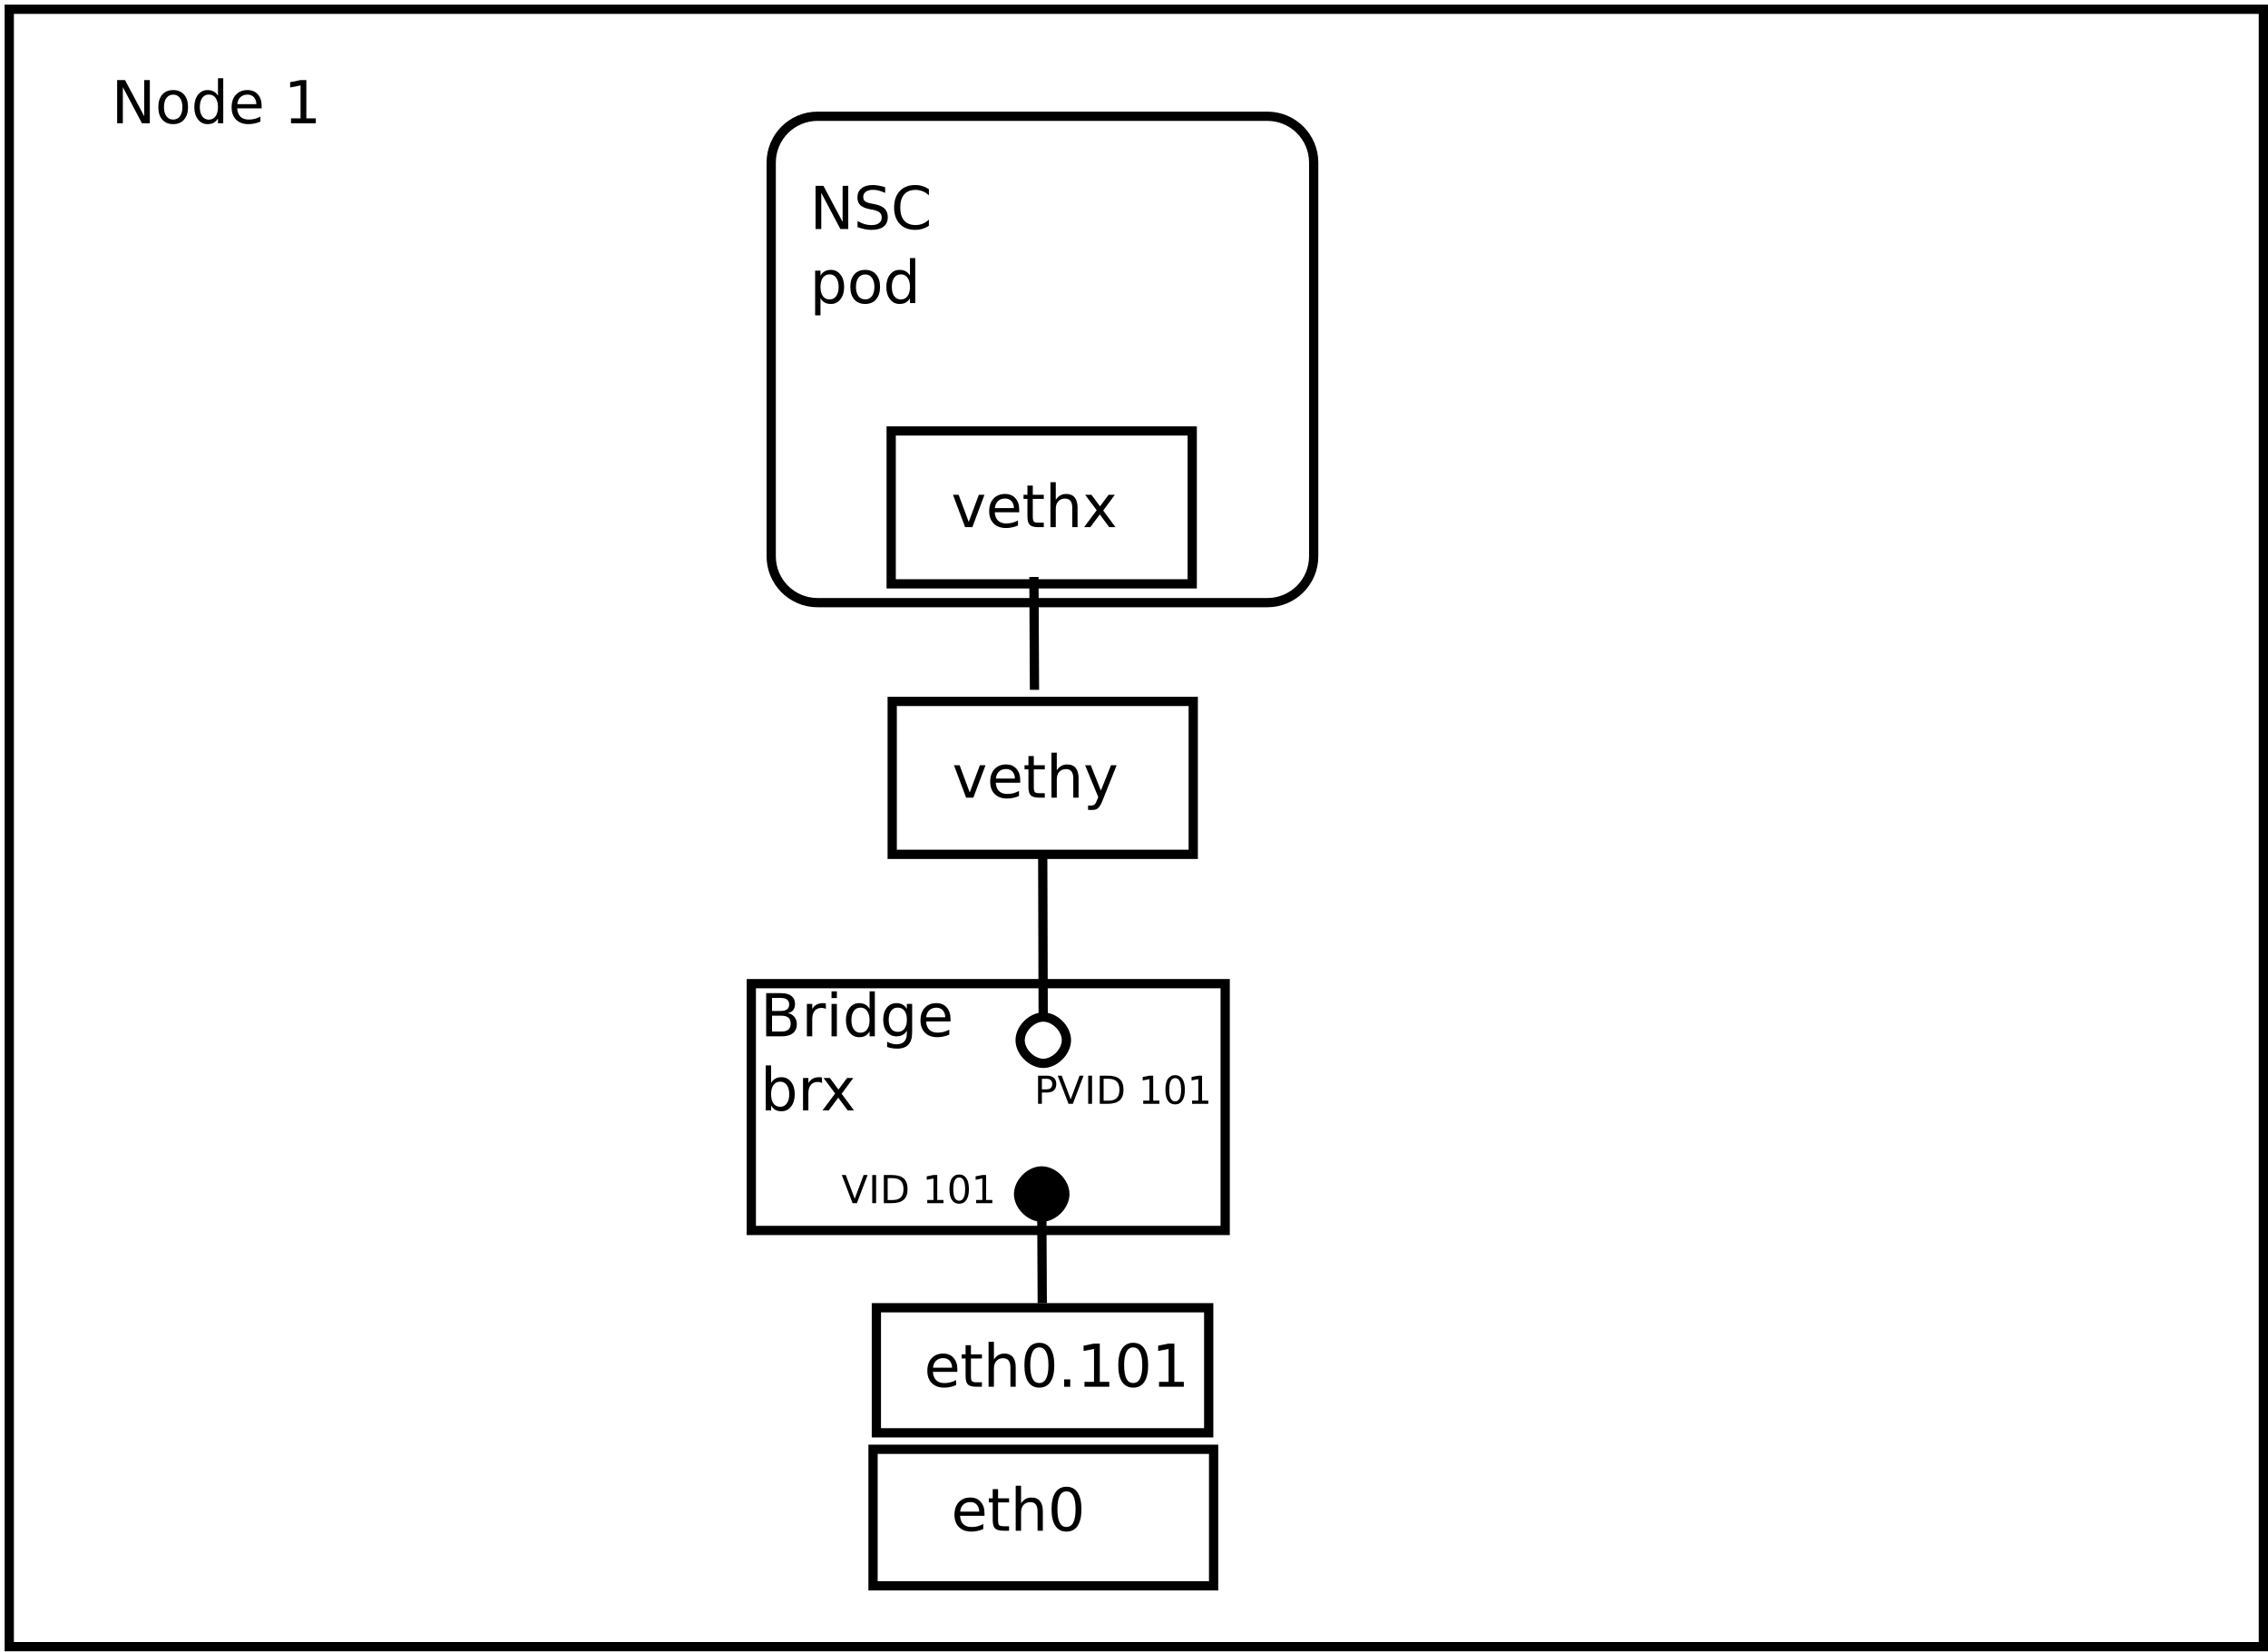 <?xml version="1.0" encoding="UTF-8"?>
<svg xmlns="http://www.w3.org/2000/svg" xmlns:xlink="http://www.w3.org/1999/xlink" width="490pt" height="357pt" viewBox="0 0 490 357" version="1.1">
<defs>
<g>
<symbol overflow="visible" id="glyph0-0">
<path style="stroke:none;" d="M 0.641 2.266 L 0.641 -9.016 L 7.031 -9.016 L 7.031 2.266 Z M 1.359 1.547 L 6.328 1.547 L 6.328 -8.297 L 1.359 -8.297 Z M 1.359 1.547 "/>
</symbol>
<symbol overflow="visible" id="glyph0-1">
<path style="stroke:none;" d="M 1.25 -9.328 L 2.953 -9.328 L 7.094 -1.531 L 7.094 -9.328 L 8.312 -9.328 L 8.312 0 L 6.609 0 L 2.484 -7.797 L 2.484 0 L 1.25 0 Z M 1.25 -9.328 "/>
</symbol>
<symbol overflow="visible" id="glyph0-2">
<path style="stroke:none;" d="M 3.922 -6.188 C 3.305 -6.188 2.816 -5.945 2.453 -5.469 C 2.098 -4.988 1.922 -4.332 1.922 -3.5 C 1.922 -2.656 2.098 -1.992 2.453 -1.516 C 2.805 -1.035 3.297 -0.797 3.922 -0.797 C 4.535 -0.797 5.02 -1.035 5.375 -1.516 C 5.727 -2.004 5.906 -2.664 5.906 -3.5 C 5.906 -4.32 5.727 -4.973 5.375 -5.453 C 5.02 -5.941 4.535 -6.188 3.922 -6.188 Z M 3.922 -7.172 C 4.922 -7.172 5.703 -6.844 6.266 -6.188 C 6.836 -5.539 7.125 -4.645 7.125 -3.5 C 7.125 -2.352 6.836 -1.453 6.266 -0.797 C 5.703 -0.141 4.922 0.188 3.922 0.188 C 2.91 0.188 2.117 -0.141 1.547 -0.797 C 0.984 -1.453 0.703 -2.352 0.703 -3.5 C 0.703 -4.645 0.984 -5.539 1.547 -6.188 C 2.117 -6.844 2.91 -7.172 3.922 -7.172 Z M 3.922 -7.172 "/>
</symbol>
<symbol overflow="visible" id="glyph0-3">
<path style="stroke:none;" d="M 5.812 -5.938 L 5.812 -9.719 L 6.953 -9.719 L 6.953 0 L 5.812 0 L 5.812 -1.047 C 5.57 -0.629 5.266 -0.316 4.891 -0.109 C 4.523 0.086 4.082 0.188 3.562 0.188 C 2.719 0.188 2.031 -0.148 1.5 -0.828 C 0.969 -1.504 0.703 -2.395 0.703 -3.5 C 0.703 -4.594 0.969 -5.477 1.5 -6.156 C 2.031 -6.832 2.719 -7.172 3.562 -7.172 C 4.082 -7.172 4.523 -7.066 4.891 -6.859 C 5.266 -6.66 5.57 -6.352 5.812 -5.938 Z M 1.891 -3.5 C 1.891 -2.645 2.062 -1.977 2.406 -1.5 C 2.758 -1.02 3.238 -0.781 3.844 -0.781 C 4.457 -0.781 4.938 -1.02 5.281 -1.5 C 5.633 -1.977 5.812 -2.645 5.812 -3.5 C 5.812 -4.344 5.633 -5.004 5.281 -5.484 C 4.938 -5.961 4.457 -6.203 3.844 -6.203 C 3.238 -6.203 2.758 -5.961 2.406 -5.484 C 2.062 -5.004 1.891 -4.344 1.891 -3.5 Z M 1.891 -3.5 "/>
</symbol>
<symbol overflow="visible" id="glyph0-4">
<path style="stroke:none;" d="M 7.188 -3.781 L 7.188 -3.219 L 1.906 -3.219 C 1.957 -2.426 2.195 -1.82 2.625 -1.406 C 3.051 -1 3.645 -0.797 4.406 -0.797 C 4.844 -0.797 5.27 -0.848 5.688 -0.953 C 6.102 -1.066 6.516 -1.227 6.922 -1.438 L 6.922 -0.359 C 6.516 -0.18 6.094 -0.047 5.656 0.047 C 5.219 0.141 4.781 0.188 4.344 0.188 C 3.219 0.188 2.328 -0.133 1.672 -0.781 C 1.023 -1.438 0.703 -2.32 0.703 -3.438 C 0.703 -4.582 1.008 -5.488 1.625 -6.156 C 2.25 -6.832 3.086 -7.172 4.141 -7.172 C 5.078 -7.172 5.816 -6.863 6.359 -6.25 C 6.91 -5.645 7.188 -4.82 7.188 -3.781 Z M 6.047 -4.125 C 6.035 -4.75 5.859 -5.25 5.516 -5.625 C 5.172 -6 4.719 -6.188 4.156 -6.188 C 3.508 -6.188 2.992 -6.004 2.609 -5.641 C 2.223 -5.285 2 -4.781 1.938 -4.125 Z M 6.047 -4.125 "/>
</symbol>
<symbol overflow="visible" id="glyph0-5">
<path style="stroke:none;" d=""/>
</symbol>
<symbol overflow="visible" id="glyph0-6">
<path style="stroke:none;" d="M 1.594 -1.062 L 3.656 -1.062 L 3.656 -8.172 L 1.406 -7.734 L 1.406 -8.875 L 3.641 -9.328 L 4.906 -9.328 L 4.906 -1.062 L 6.953 -1.062 L 6.953 0 L 1.594 0 Z M 1.594 -1.062 "/>
</symbol>
<symbol overflow="visible" id="glyph0-7">
<path style="stroke:none;" d="M 2.344 -8.984 L 2.344 -7 L 4.719 -7 L 4.719 -6.109 L 2.344 -6.109 L 2.344 -2.312 C 2.344 -1.738 2.422 -1.367 2.578 -1.203 C 2.734 -1.047 3.051 -0.969 3.531 -0.969 L 4.719 -0.969 L 4.719 0 L 3.531 0 C 2.645 0 2.031 -0.164 1.688 -0.5 C 1.352 -0.832 1.188 -1.438 1.188 -2.312 L 1.188 -6.109 L 0.344 -6.109 L 0.344 -7 L 1.188 -7 L 1.188 -8.984 Z M 2.344 -8.984 "/>
</symbol>
<symbol overflow="visible" id="glyph0-8">
<path style="stroke:none;" d="M 7.016 -4.219 L 7.016 0 L 5.875 0 L 5.875 -4.188 C 5.875 -4.852 5.742 -5.348 5.484 -5.672 C 5.223 -6.004 4.836 -6.172 4.328 -6.172 C 3.703 -6.172 3.207 -5.973 2.844 -5.578 C 2.488 -5.18 2.312 -4.641 2.312 -3.953 L 2.312 0 L 1.156 0 L 1.156 -9.719 L 2.312 -9.719 L 2.312 -5.906 C 2.594 -6.332 2.914 -6.648 3.281 -6.859 C 3.656 -7.066 4.086 -7.172 4.578 -7.172 C 5.379 -7.172 5.984 -6.922 6.391 -6.422 C 6.805 -5.922 7.016 -5.188 7.016 -4.219 Z M 7.016 -4.219 "/>
</symbol>
<symbol overflow="visible" id="glyph0-9">
<path style="stroke:none;" d="M 4.062 -8.5 C 3.414 -8.5 2.926 -8.176 2.594 -7.531 C 2.27 -6.895 2.109 -5.938 2.109 -4.656 C 2.109 -3.375 2.27 -2.41 2.594 -1.766 C 2.926 -1.129 3.414 -0.812 4.062 -0.812 C 4.719 -0.812 5.207 -1.129 5.531 -1.766 C 5.863 -2.41 6.031 -3.375 6.031 -4.656 C 6.031 -5.938 5.863 -6.895 5.531 -7.531 C 5.207 -8.176 4.719 -8.5 4.062 -8.5 Z M 4.062 -9.5 C 5.113 -9.5 5.914 -9.082 6.469 -8.25 C 7.02 -7.426 7.297 -6.227 7.297 -4.656 C 7.297 -3.082 7.02 -1.879 6.469 -1.047 C 5.914 -0.223 5.113 0.188 4.062 0.188 C 3.02 0.188 2.223 -0.223 1.672 -1.047 C 1.117 -1.879 0.844 -3.082 0.844 -4.656 C 0.844 -6.227 1.117 -7.426 1.672 -8.25 C 2.223 -9.082 3.02 -9.5 4.062 -9.5 Z M 4.062 -9.5 "/>
</symbol>
<symbol overflow="visible" id="glyph0-10">
<path style="stroke:none;" d="M 1.375 -1.594 L 2.688 -1.594 L 2.688 0 L 1.375 0 Z M 1.375 -1.594 "/>
</symbol>
<symbol overflow="visible" id="glyph0-11">
<path style="stroke:none;" d="M 2.516 -4.453 L 2.516 -1.031 L 4.547 -1.031 C 5.223 -1.031 5.723 -1.172 6.047 -1.453 C 6.379 -1.734 6.547 -2.164 6.547 -2.75 C 6.547 -3.332 6.379 -3.758 6.047 -4.031 C 5.723 -4.312 5.223 -4.453 4.547 -4.453 Z M 2.516 -8.297 L 2.516 -5.484 L 4.391 -5.484 C 5.004 -5.484 5.461 -5.598 5.766 -5.828 C 6.066 -6.055 6.219 -6.41 6.219 -6.891 C 6.219 -7.359 6.066 -7.707 5.766 -7.938 C 5.461 -8.176 5.004 -8.297 4.391 -8.297 Z M 1.25 -9.328 L 4.484 -9.328 C 5.441 -9.328 6.18 -9.125 6.703 -8.719 C 7.223 -8.32 7.484 -7.754 7.484 -7.016 C 7.484 -6.453 7.348 -6 7.078 -5.656 C 6.816 -5.32 6.426 -5.113 5.906 -5.031 C 6.531 -4.895 7.016 -4.613 7.359 -4.188 C 7.703 -3.77 7.875 -3.242 7.875 -2.609 C 7.875 -1.773 7.586 -1.129 7.016 -0.672 C 6.453 -0.223 5.648 0 4.609 0 L 1.25 0 Z M 1.25 -9.328 "/>
</symbol>
<symbol overflow="visible" id="glyph0-12">
<path style="stroke:none;" d="M 5.266 -5.922 C 5.129 -5.992 4.984 -6.047 4.828 -6.078 C 4.68 -6.117 4.52 -6.141 4.344 -6.141 C 3.688 -6.141 3.18 -5.926 2.828 -5.5 C 2.484 -5.082 2.312 -4.477 2.312 -3.688 L 2.312 0 L 1.156 0 L 1.156 -7 L 2.312 -7 L 2.312 -5.906 C 2.562 -6.332 2.879 -6.648 3.266 -6.859 C 3.648 -7.066 4.117 -7.172 4.672 -7.172 C 4.754 -7.172 4.844 -7.164 4.938 -7.156 C 5.031 -7.145 5.133 -7.129 5.25 -7.109 Z M 5.266 -5.922 "/>
</symbol>
<symbol overflow="visible" id="glyph0-13">
<path style="stroke:none;" d="M 1.203 -7 L 2.359 -7 L 2.359 0 L 1.203 0 Z M 1.203 -9.719 L 2.359 -9.719 L 2.359 -8.266 L 1.203 -8.266 Z M 1.203 -9.719 "/>
</symbol>
<symbol overflow="visible" id="glyph0-14">
<path style="stroke:none;" d="M 5.812 -3.578 C 5.812 -4.41 5.641 -5.055 5.297 -5.516 C 4.953 -5.973 4.469 -6.203 3.844 -6.203 C 3.227 -6.203 2.75 -5.973 2.406 -5.516 C 2.062 -5.055 1.891 -4.41 1.891 -3.578 C 1.891 -2.754 2.062 -2.113 2.406 -1.656 C 2.75 -1.195 3.227 -0.969 3.844 -0.969 C 4.469 -0.969 4.953 -1.195 5.297 -1.656 C 5.641 -2.113 5.812 -2.754 5.812 -3.578 Z M 6.953 -0.875 C 6.953 0.32 6.688 1.207 6.156 1.781 C 5.633 2.363 4.828 2.656 3.734 2.656 C 3.328 2.656 2.945 2.625 2.594 2.562 C 2.238 2.508 1.891 2.422 1.547 2.297 L 1.547 1.172 C 1.891 1.359 2.223 1.492 2.547 1.578 C 2.879 1.672 3.219 1.719 3.562 1.719 C 4.312 1.719 4.875 1.52 5.25 1.125 C 5.625 0.727 5.812 0.133 5.812 -0.656 L 5.812 -1.234 C 5.57 -0.816 5.266 -0.504 4.891 -0.297 C 4.523 -0.098 4.082 0 3.562 0 C 2.707 0 2.016 -0.328 1.484 -0.984 C 0.961 -1.641 0.703 -2.504 0.703 -3.578 C 0.703 -4.66 0.961 -5.531 1.484 -6.188 C 2.016 -6.844 2.707 -7.172 3.562 -7.172 C 4.082 -7.172 4.523 -7.066 4.891 -6.859 C 5.266 -6.648 5.57 -6.344 5.812 -5.938 L 5.812 -7 L 6.953 -7 Z M 6.953 -0.875 "/>
</symbol>
<symbol overflow="visible" id="glyph0-15">
<path style="stroke:none;" d="M 6.234 -3.5 C 6.234 -4.344 6.055 -5.004 5.703 -5.484 C 5.359 -5.961 4.883 -6.203 4.281 -6.203 C 3.664 -6.203 3.18 -5.961 2.828 -5.484 C 2.484 -5.004 2.312 -4.344 2.312 -3.5 C 2.312 -2.645 2.484 -1.977 2.828 -1.5 C 3.18 -1.02 3.664 -0.781 4.281 -0.781 C 4.883 -0.781 5.359 -1.02 5.703 -1.5 C 6.055 -1.977 6.234 -2.645 6.234 -3.5 Z M 2.312 -5.938 C 2.562 -6.352 2.867 -6.66 3.234 -6.859 C 3.598 -7.066 4.039 -7.172 4.562 -7.172 C 5.406 -7.172 6.094 -6.832 6.625 -6.156 C 7.156 -5.477 7.422 -4.594 7.422 -3.5 C 7.422 -2.395 7.156 -1.504 6.625 -0.828 C 6.094 -0.148 5.406 0.188 4.562 0.188 C 4.039 0.188 3.598 0.086 3.234 -0.109 C 2.867 -0.316 2.562 -0.629 2.312 -1.047 L 2.312 0 L 1.156 0 L 1.156 -9.719 L 2.312 -9.719 Z M 2.312 -5.938 "/>
</symbol>
<symbol overflow="visible" id="glyph0-16">
<path style="stroke:none;" d="M 7.016 -7 L 4.5 -3.594 L 7.156 0 L 5.797 0 L 3.766 -2.75 L 1.719 0 L 0.375 0 L 3.094 -3.656 L 0.594 -7 L 1.953 -7 L 3.812 -4.5 L 5.672 -7 Z M 7.016 -7 "/>
</symbol>
<symbol overflow="visible" id="glyph0-17">
<path style="stroke:none;" d="M 6.844 -9.016 L 6.844 -7.797 C 6.363 -8.023 5.91 -8.191 5.484 -8.297 C 5.066 -8.41 4.66 -8.469 4.266 -8.469 C 3.578 -8.469 3.047 -8.332 2.672 -8.062 C 2.297 -7.801 2.109 -7.426 2.109 -6.938 C 2.109 -6.52 2.234 -6.207 2.484 -6 C 2.734 -5.789 3.203 -5.625 3.891 -5.5 L 4.656 -5.344 C 5.594 -5.156 6.285 -4.836 6.734 -4.391 C 7.18 -3.941 7.406 -3.336 7.406 -2.578 C 7.406 -1.672 7.102 -0.984 6.5 -0.516 C 5.895 -0.047 5.008 0.188 3.844 0.188 C 3.395 0.188 2.922 0.133 2.422 0.031 C 1.93 -0.07 1.414 -0.219 0.875 -0.406 L 0.875 -1.719 C 1.395 -1.426 1.898 -1.207 2.391 -1.062 C 2.879 -0.914 3.363 -0.844 3.844 -0.844 C 4.562 -0.844 5.113 -0.984 5.5 -1.266 C 5.895 -1.547 6.094 -1.953 6.094 -2.484 C 6.094 -2.941 5.953 -3.297 5.672 -3.547 C 5.391 -3.805 4.926 -4.004 4.281 -4.141 L 3.516 -4.281 C 2.578 -4.469 1.895 -4.758 1.469 -5.156 C 1.051 -5.562 0.844 -6.117 0.844 -6.828 C 0.844 -7.66 1.133 -8.312 1.719 -8.781 C 2.301 -9.258 3.102 -9.5 4.125 -9.5 C 4.562 -9.5 5.004 -9.457 5.453 -9.375 C 5.91 -9.301 6.375 -9.18 6.844 -9.016 Z M 6.844 -9.016 "/>
</symbol>
<symbol overflow="visible" id="glyph0-18">
<path style="stroke:none;" d="M 8.234 -8.609 L 8.234 -7.281 C 7.816 -7.676 7.363 -7.969 6.875 -8.156 C 6.395 -8.352 5.883 -8.453 5.344 -8.453 C 4.281 -8.453 3.461 -8.125 2.891 -7.469 C 2.328 -6.82 2.047 -5.883 2.047 -4.656 C 2.047 -3.426 2.328 -2.484 2.891 -1.828 C 3.461 -1.18 4.281 -0.859 5.344 -0.859 C 5.883 -0.859 6.395 -0.953 6.875 -1.141 C 7.363 -1.336 7.816 -1.633 8.234 -2.031 L 8.234 -0.719 C 7.797 -0.414 7.328 -0.188 6.828 -0.031 C 6.336 0.113 5.82 0.188 5.281 0.188 C 3.863 0.188 2.75 -0.242 1.938 -1.109 C 1.125 -1.973 0.719 -3.156 0.719 -4.656 C 0.719 -6.156 1.125 -7.336 1.938 -8.203 C 2.75 -9.066 3.863 -9.5 5.281 -9.5 C 5.832 -9.5 6.352 -9.422 6.844 -9.266 C 7.344 -9.117 7.805 -8.898 8.234 -8.609 Z M 8.234 -8.609 "/>
</symbol>
<symbol overflow="visible" id="glyph0-19">
<path style="stroke:none;" d="M 2.312 -1.047 L 2.312 2.656 L 1.156 2.656 L 1.156 -7 L 2.312 -7 L 2.312 -5.938 C 2.562 -6.352 2.867 -6.66 3.234 -6.859 C 3.598 -7.066 4.039 -7.172 4.562 -7.172 C 5.406 -7.172 6.094 -6.832 6.625 -6.156 C 7.156 -5.477 7.422 -4.594 7.422 -3.5 C 7.422 -2.395 7.156 -1.504 6.625 -0.828 C 6.094 -0.148 5.406 0.188 4.562 0.188 C 4.039 0.188 3.598 0.086 3.234 -0.109 C 2.867 -0.316 2.562 -0.629 2.312 -1.047 Z M 6.234 -3.5 C 6.234 -4.344 6.055 -5.004 5.703 -5.484 C 5.359 -5.961 4.883 -6.203 4.281 -6.203 C 3.664 -6.203 3.18 -5.961 2.828 -5.484 C 2.484 -5.004 2.312 -4.344 2.312 -3.5 C 2.312 -2.645 2.484 -1.977 2.828 -1.5 C 3.18 -1.02 3.664 -0.781 4.281 -0.781 C 4.883 -0.781 5.359 -1.02 5.703 -1.5 C 6.055 -1.977 6.234 -2.645 6.234 -3.5 Z M 6.234 -3.5 "/>
</symbol>
<symbol overflow="visible" id="glyph0-20">
<path style="stroke:none;" d="M 0.375 -7 L 1.594 -7 L 3.781 -1.125 L 5.969 -7 L 7.188 -7 L 4.562 0 L 3 0 Z M 0.375 -7 "/>
</symbol>
<symbol overflow="visible" id="glyph0-21">
<path style="stroke:none;" d="M 4.125 0.656 C 3.789 1.488 3.469 2.031 3.156 2.281 C 2.852 2.531 2.445 2.656 1.938 2.656 L 1.016 2.656 L 1.016 1.703 L 1.688 1.703 C 2 1.703 2.242 1.625 2.422 1.469 C 2.598 1.32 2.789 0.969 3 0.406 L 3.219 -0.109 L 0.375 -7 L 1.594 -7 L 3.781 -1.531 L 5.969 -7 L 7.188 -7 Z M 4.125 0.656 "/>
</symbol>
<symbol overflow="visible" id="glyph1-0">
<path style="stroke:none;" d="M 1.688 6.016 L 1.688 -24 L 18.703 -24 L 18.703 6.016 Z M 3.609 4.125 L 16.812 4.125 L 16.812 -22.078 L 3.609 -22.078 Z M 3.609 4.125 "/>
</symbol>
<symbol overflow="visible" id="glyph1-1">
<path style="stroke:none;" d=""/>
</symbol>
<symbol overflow="visible" id="glyph2-0">
<path style="stroke:none;" d="M 0.422 1.469 L 0.422 -5.891 L 4.594 -5.891 L 4.594 1.469 Z M 0.891 1.016 L 4.125 1.016 L 4.125 -5.422 L 0.891 -5.422 Z M 0.891 1.016 "/>
</symbol>
<symbol overflow="visible" id="glyph2-1">
<path style="stroke:none;" d="M 1.641 -5.406 L 1.641 -3.125 L 2.672 -3.125 C 3.055 -3.125 3.352 -3.223 3.562 -3.422 C 3.77 -3.617 3.875 -3.898 3.875 -4.266 C 3.875 -4.629 3.77 -4.91 3.562 -5.109 C 3.352 -5.305 3.055 -5.406 2.672 -5.406 Z M 0.812 -6.078 L 2.672 -6.078 C 3.359 -6.078 3.875 -5.922 4.219 -5.609 C 4.57 -5.305 4.75 -4.859 4.75 -4.266 C 4.75 -3.66 4.57 -3.203 4.219 -2.891 C 3.875 -2.586 3.359 -2.438 2.672 -2.438 L 1.641 -2.438 L 1.641 0 L 0.812 0 Z M 0.812 -6.078 "/>
</symbol>
<symbol overflow="visible" id="glyph2-2">
<path style="stroke:none;" d="M 2.391 0 L 0.062 -6.078 L 0.922 -6.078 L 2.859 -0.969 L 4.781 -6.078 L 5.641 -6.078 L 3.328 0 Z M 2.391 0 "/>
</symbol>
<symbol overflow="visible" id="glyph2-3">
<path style="stroke:none;" d="M 0.812 -6.078 L 1.641 -6.078 L 1.641 0 L 0.812 0 Z M 0.812 -6.078 "/>
</symbol>
<symbol overflow="visible" id="glyph2-4">
<path style="stroke:none;" d="M 1.641 -5.406 L 1.641 -0.672 L 2.641 -0.672 C 3.473 -0.672 4.082 -0.859 4.469 -1.234 C 4.863 -1.617 5.062 -2.223 5.062 -3.047 C 5.062 -3.859 4.863 -4.453 4.469 -4.828 C 4.082 -5.211 3.473 -5.406 2.641 -5.406 Z M 0.812 -6.078 L 2.516 -6.078 C 3.691 -6.078 4.555 -5.832 5.109 -5.344 C 5.66 -4.852 5.938 -4.086 5.938 -3.047 C 5.938 -1.992 5.656 -1.223 5.094 -0.734 C 4.539 -0.242 3.68 0 2.516 0 L 0.812 0 Z M 0.812 -6.078 "/>
</symbol>
<symbol overflow="visible" id="glyph2-5">
<path style="stroke:none;" d=""/>
</symbol>
<symbol overflow="visible" id="glyph2-6">
<path style="stroke:none;" d="M 1.031 -0.688 L 2.375 -0.688 L 2.375 -5.328 L 0.922 -5.047 L 0.922 -5.797 L 2.375 -6.078 L 3.188 -6.078 L 3.188 -0.688 L 4.531 -0.688 L 4.531 0 L 1.031 0 Z M 1.031 -0.688 "/>
</symbol>
<symbol overflow="visible" id="glyph2-7">
<path style="stroke:none;" d="M 2.656 -5.547 C 2.227 -5.547 1.906 -5.336 1.688 -4.922 C 1.477 -4.504 1.375 -3.875 1.375 -3.031 C 1.375 -2.195 1.477 -1.57 1.688 -1.156 C 1.906 -0.738 2.227 -0.531 2.656 -0.531 C 3.082 -0.531 3.398 -0.738 3.609 -1.156 C 3.828 -1.57 3.938 -2.195 3.938 -3.031 C 3.938 -3.875 3.828 -4.504 3.609 -4.922 C 3.398 -5.336 3.082 -5.547 2.656 -5.547 Z M 2.656 -6.188 C 3.332 -6.188 3.848 -5.914 4.203 -5.375 C 4.566 -4.844 4.75 -4.062 4.75 -3.031 C 4.75 -2.008 4.566 -1.227 4.203 -0.688 C 3.848 -0.145 3.332 0.125 2.656 0.125 C 1.969 0.125 1.441 -0.145 1.078 -0.688 C 0.723 -1.227 0.547 -2.008 0.547 -3.031 C 0.547 -4.062 0.723 -4.844 1.078 -5.375 C 1.441 -5.914 1.969 -6.188 2.656 -6.188 Z M 2.656 -6.188 "/>
</symbol>
</g>
</defs>
<g id="surface212672">
<rect x="0" y="0" width="490" height="357" style="fill:rgb(100%,100%,100%);fill-opacity:1;stroke:none;"/>
<path style="fill-rule:evenodd;fill:rgb(100%,100%,100%);fill-opacity:1;stroke-width:0.1;stroke-linecap:butt;stroke-linejoin:miter;stroke:rgb(0%,0%,0%);stroke-opacity:1;stroke-miterlimit:10;" d="M 14.45 2.95 L 38.8 2.95 L 38.8 20.638 L 14.45 20.638 Z M 14.45 2.95 " transform="matrix(20,0,0,20,-287,-57)"/>
<g style="fill:rgb(0%,0%,0%);fill-opacity:1;">
  <use xlink:href="#glyph0-1" x="24.059" y="26.631"/>
  <use xlink:href="#glyph0-2" x="33.503" y="26.631"/>
  <use xlink:href="#glyph0-3" x="41.281" y="26.631"/>
  <use xlink:href="#glyph0-4" x="49.336" y="26.631"/>
  <use xlink:href="#glyph0-5" x="57.114" y="26.631"/>
  <use xlink:href="#glyph0-6" x="61.281" y="26.631"/>
</g>
<path style="fill-rule:evenodd;fill:rgb(100%,100%,100%);fill-opacity:1;stroke-width:0.1;stroke-linecap:butt;stroke-linejoin:miter;stroke:rgb(0%,0%,0%);stroke-opacity:1;stroke-miterlimit:10;" d="M 23.781 18.506 L 27.46 18.506 L 27.46 19.981 L 23.781 19.981 Z M 23.781 18.506 " transform="matrix(20,0,0,20,-287,-57)"/>
<g style="fill:rgb(0%,0%,0%);fill-opacity:1;">
  <use xlink:href="#glyph0-4" x="205.512" y="330.713"/>
  <use xlink:href="#glyph0-7" x="213.289" y="330.713"/>
  <use xlink:href="#glyph0-8" x="218.289" y="330.713"/>
  <use xlink:href="#glyph0-9" x="226.345" y="330.713"/>
</g>
<path style="fill-rule:evenodd;fill:rgb(100%,100%,100%);fill-opacity:1;stroke-width:0.1;stroke-linecap:butt;stroke-linejoin:miter;stroke:rgb(0%,0%,0%);stroke-opacity:1;stroke-miterlimit:10;" d="M 23.817 16.977 L 27.407 16.977 L 27.407 18.328 L 23.817 18.328 Z M 23.817 16.977 " transform="matrix(20,0,0,20,-287,-57)"/>
<g style="fill:rgb(0%,0%,0%);fill-opacity:1;">
  <use xlink:href="#glyph0-4" x="199.648" y="299.611"/>
  <use xlink:href="#glyph0-7" x="207.426" y="299.611"/>
  <use xlink:href="#glyph0-8" x="212.426" y="299.611"/>
  <use xlink:href="#glyph0-9" x="220.482" y="299.611"/>
  <use xlink:href="#glyph0-10" x="228.537" y="299.611"/>
  <use xlink:href="#glyph0-6" x="232.704" y="299.611"/>
  <use xlink:href="#glyph0-9" x="240.76" y="299.611"/>
  <use xlink:href="#glyph0-6" x="248.815" y="299.611"/>
</g>
<path style="fill-rule:evenodd;fill:rgb(100%,100%,100%);fill-opacity:1;stroke-width:0.1;stroke-linecap:butt;stroke-linejoin:miter;stroke:rgb(0%,0%,0%);stroke-opacity:1;stroke-miterlimit:10;" d="M 22.466 13.476 L 27.585 13.476 L 27.585 16.142 L 22.466 16.142 Z M 22.466 13.476 " transform="matrix(20,0,0,20,-287,-57)"/>
<g style="fill:rgb(0%,0%,0%);fill-opacity:1;">
  <use xlink:href="#glyph0-11" x="164.281" y="223.9"/>
  <use xlink:href="#glyph0-12" x="173.17" y="223.9"/>
  <use xlink:href="#glyph0-13" x="178.448" y="223.9"/>
  <use xlink:href="#glyph0-3" x="182.059" y="223.9"/>
  <use xlink:href="#glyph0-14" x="190.115" y="223.9"/>
  <use xlink:href="#glyph0-4" x="198.17" y="223.9"/>
</g>
<g style="fill:rgb(0%,0%,0%);fill-opacity:1;">
  <use xlink:href="#glyph0-15" x="164.281" y="239.9"/>
  <use xlink:href="#glyph0-12" x="172.337" y="239.9"/>
  <use xlink:href="#glyph0-16" x="177.337" y="239.9"/>
</g>
<path style="fill-rule:evenodd;fill:rgb(100%,100%,100%);fill-opacity:1;stroke-width:0.1;stroke-linecap:butt;stroke-linejoin:miter;stroke:rgb(0%,0%,0%);stroke-opacity:1;stroke-miterlimit:10;" d="M 23.181 4.106 C 22.905 4.106 22.681 4.33 22.681 4.606 L 22.681 8.86 C 22.681 9.136 22.905 9.36 23.181 9.36 L 28.041 9.36 C 28.317 9.36 28.541 9.136 28.541 8.86 L 28.541 4.606 C 28.541 4.33 28.317 4.106 28.041 4.106 Z M 23.181 4.106 " transform="matrix(20,0,0,20,-287,-57)"/>
<g style="fill:rgb(0%,0%,0%);fill-opacity:1;">
  <use xlink:href="#glyph1-1" x="176.473" y="66.711"/>
  <use xlink:href="#glyph1-1" x="187.306" y="66.711"/>
  <use xlink:href="#glyph1-1" x="198.139" y="66.711"/>
  <use xlink:href="#glyph1-1" x="208.973" y="66.711"/>
  <use xlink:href="#glyph1-1" x="219.806" y="66.711"/>
  <use xlink:href="#glyph1-1" x="230.639" y="66.711"/>
  <use xlink:href="#glyph1-1" x="241.473" y="66.711"/>
  <use xlink:href="#glyph1-1" x="252.306" y="66.711"/>
  <use xlink:href="#glyph1-1" x="263.139" y="66.711"/>
</g>
<g style="fill:rgb(0%,0%,0%);fill-opacity:1;">
  <use xlink:href="#glyph0-1" x="174.953" y="49.479"/>
  <use xlink:href="#glyph0-17" x="184.398" y="49.479"/>
  <use xlink:href="#glyph0-18" x="192.453" y="49.479"/>
</g>
<g style="fill:rgb(0%,0%,0%);fill-opacity:1;">
  <use xlink:href="#glyph0-19" x="174.953" y="65.479"/>
  <use xlink:href="#glyph0-2" x="183.009" y="65.479"/>
  <use xlink:href="#glyph0-3" x="190.786" y="65.479"/>
</g>
<path style="fill-rule:evenodd;fill:rgb(100%,100%,100%);fill-opacity:1;stroke-width:0.1;stroke-linecap:butt;stroke-linejoin:miter;stroke:rgb(0%,0%,0%);stroke-opacity:1;stroke-miterlimit:10;" d="M 23.977 7.505 L 27.229 7.505 L 27.229 9.157 L 23.977 9.157 Z M 23.977 7.505 " transform="matrix(20,0,0,20,-287,-57)"/>
<g style="fill:rgb(0%,0%,0%);fill-opacity:1;">
  <use xlink:href="#glyph0-20" x="205.512" y="113.893"/>
  <use xlink:href="#glyph0-4" x="213.012" y="113.893"/>
  <use xlink:href="#glyph0-7" x="220.789" y="113.893"/>
  <use xlink:href="#glyph0-8" x="225.789" y="113.893"/>
  <use xlink:href="#glyph0-16" x="233.845" y="113.893"/>
</g>
<path style="fill-rule:evenodd;fill:rgb(100%,100%,100%);fill-opacity:1;stroke-width:0.1;stroke-linecap:butt;stroke-linejoin:miter;stroke:rgb(0%,0%,0%);stroke-opacity:1;stroke-miterlimit:10;" d="M 23.988 10.427 L 27.24 10.427 L 27.24 12.079 L 23.988 12.079 Z M 23.988 10.427 " transform="matrix(20,0,0,20,-287,-57)"/>
<g style="fill:rgb(0%,0%,0%);fill-opacity:1;">
  <use xlink:href="#glyph0-20" x="205.73" y="172.334"/>
  <use xlink:href="#glyph0-4" x="213.23" y="172.334"/>
  <use xlink:href="#glyph0-7" x="221.008" y="172.334"/>
  <use xlink:href="#glyph0-8" x="226.008" y="172.334"/>
  <use xlink:href="#glyph0-21" x="234.064" y="172.334"/>
</g>
<path style="fill:none;stroke-width:0.1;stroke-linecap:butt;stroke-linejoin:miter;stroke:rgb(0%,0%,0%);stroke-opacity:1;stroke-miterlimit:10;" d="M 25.519 9.083 L 25.525 10.302 " transform="matrix(20,0,0,20,-287,-57)"/>
<path style="fill:none;stroke-width:0.1;stroke-linecap:butt;stroke-linejoin:miter;stroke:rgb(0%,0%,0%);stroke-opacity:1;stroke-miterlimit:10;" d="M 25.614 12.079 L 25.619 13.837 " transform="matrix(20,0,0,20,-287,-57)"/>
<path style="fill-rule:evenodd;fill:rgb(100%,100%,100%);fill-opacity:1;stroke-width:0.1;stroke-linecap:butt;stroke-linejoin:miter;stroke:rgb(0%,0%,0%);stroke-opacity:1;stroke-miterlimit:10;" d="M 25.621 14.337 C 25.496 14.337 25.37 14.212 25.37 14.087 C 25.37 13.962 25.494 13.837 25.619 13.837 C 25.744 13.836 25.87 13.961 25.87 14.086 C 25.87 14.211 25.746 14.336 25.621 14.337 Z M 25.621 14.337 " transform="matrix(20,0,0,20,-287,-57)"/>
<g style="fill:rgb(0%,0%,0%);fill-opacity:1;">
  <use xlink:href="#glyph2-1" x="223.461" y="238.478"/>
  <use xlink:href="#glyph2-2" x="228.461" y="238.478"/>
  <use xlink:href="#glyph2-3" x="234.294" y="238.478"/>
  <use xlink:href="#glyph2-4" x="236.794" y="238.478"/>
  <use xlink:href="#glyph2-5" x="243.183" y="238.478"/>
  <use xlink:href="#glyph2-6" x="245.961" y="238.478"/>
  <use xlink:href="#glyph2-7" x="251.239" y="238.478"/>
  <use xlink:href="#glyph2-6" x="256.516" y="238.478"/>
</g>
<path style="fill:none;stroke-width:0.1;stroke-linecap:butt;stroke-linejoin:miter;stroke:rgb(0%,0%,0%);stroke-opacity:1;stroke-miterlimit:10;" d="M 25.602 15.499 L 25.609 16.928 " transform="matrix(20,0,0,20,-287,-57)"/>
<path style="fill-rule:evenodd;fill:rgb(0%,0%,0%);fill-opacity:1;stroke-width:0.1;stroke-linecap:butt;stroke-linejoin:miter;stroke:rgb(0%,0%,0%);stroke-opacity:1;stroke-miterlimit:10;" d="M 25.602 15.499 C 25.727 15.498 25.853 15.623 25.853 15.748 C 25.854 15.873 25.729 15.998 25.604 15.999 C 25.479 15.999 25.354 15.875 25.353 15.75 C 25.353 15.625 25.477 15.499 25.602 15.499 Z M 25.602 15.499 " transform="matrix(20,0,0,20,-287,-57)"/>
<g style="fill:rgb(0%,0%,0%);fill-opacity:1;">
  <use xlink:href="#glyph2-2" x="181.805" y="259.943"/>
  <use xlink:href="#glyph2-3" x="187.638" y="259.943"/>
  <use xlink:href="#glyph2-4" x="190.138" y="259.943"/>
  <use xlink:href="#glyph2-5" x="196.527" y="259.943"/>
  <use xlink:href="#glyph2-6" x="199.305" y="259.943"/>
  <use xlink:href="#glyph2-7" x="204.582" y="259.943"/>
  <use xlink:href="#glyph2-6" x="209.86" y="259.943"/>
</g>
</g>
</svg>
